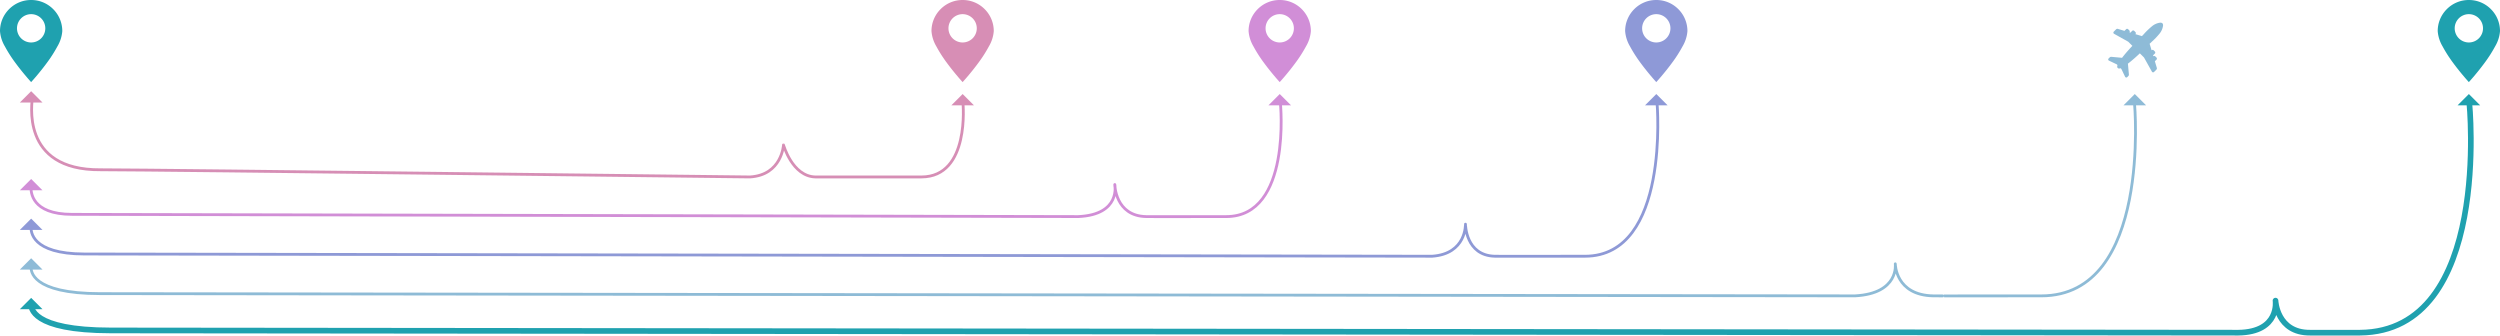 <svg xmlns="http://www.w3.org/2000/svg" width="882.999" height="118.501" viewBox="0 0 882.999 118.501">
  <g id="arrows-7" transform="translate(-560.001 -2437)">
    <path id="Subtraction_30" data-name="Subtraction 30" d="M-8415,187h0l0,0c-.289-.316-2.9-3.187-5.5-6.717a47.051,47.051,0,0,1-3.781-5.9A12.468,12.468,0,0,1-8426,169a10.932,10.932,0,0,1,3.222-7.778A10.931,10.931,0,0,1-8415,158a10.927,10.927,0,0,1,7.778,3.222A10.932,10.932,0,0,1-8404,169a12.468,12.468,0,0,1-1.719,5.376,47.049,47.049,0,0,1-3.781,5.9c-2.6,3.531-5.207,6.4-5.5,6.717h0Zm0-24a5.006,5.006,0,0,0-5,5,5,5,0,0,0,5,5,5.005,5.005,0,0,0,5-5A5.007,5.007,0,0,0-8415,163Z" transform="translate(9315 2279)" fill="#d78eb5"/>
    <path id="Subtraction_31" data-name="Subtraction 31" d="M-8415,187h0l0,0c-.289-.316-2.9-3.187-5.5-6.717a47.051,47.051,0,0,1-3.781-5.9A12.468,12.468,0,0,1-8426,169a10.932,10.932,0,0,1,3.222-7.778A10.931,10.931,0,0,1-8415,158a10.927,10.927,0,0,1,7.778,3.222A10.932,10.932,0,0,1-8404,169a12.468,12.468,0,0,1-1.719,5.376,47.049,47.049,0,0,1-3.781,5.9c-2.6,3.531-5.207,6.4-5.5,6.717h0Zm0-24a5.006,5.006,0,0,0-5,5,5,5,0,0,0,5,5,5.005,5.005,0,0,0,5-5A5.007,5.007,0,0,0-8415,163Z" transform="translate(9427 2279)" fill="#d18ed7"/>
    <path id="Subtraction_32" data-name="Subtraction 32" d="M-8415,187h0l0,0c-.289-.316-2.9-3.187-5.5-6.717a47.051,47.051,0,0,1-3.781-5.9A12.468,12.468,0,0,1-8426,169a10.932,10.932,0,0,1,3.222-7.778A10.931,10.931,0,0,1-8415,158a10.927,10.927,0,0,1,7.778,3.222A10.932,10.932,0,0,1-8404,169a12.468,12.468,0,0,1-1.719,5.376,47.049,47.049,0,0,1-3.781,5.9c-2.6,3.531-5.207,6.4-5.5,6.717h0Zm0-24a5.006,5.006,0,0,0-5,5,5,5,0,0,0,5,5,5.005,5.005,0,0,0,5-5A5.007,5.007,0,0,0-8415,163Z" transform="translate(9560 2279)" fill="#8e99d7"/>
    <path id="Subtraction_33" data-name="Subtraction 33" d="M-8415,187h0l0,0c-.289-.316-2.9-3.187-5.5-6.717a47.051,47.051,0,0,1-3.781-5.9A12.468,12.468,0,0,1-8426,169a10.932,10.932,0,0,1,3.222-7.778A10.931,10.931,0,0,1-8415,158a10.927,10.927,0,0,1,7.778,3.222A10.932,10.932,0,0,1-8404,169a12.468,12.468,0,0,1-1.719,5.376,47.049,47.049,0,0,1-3.781,5.9c-2.6,3.531-5.207,6.4-5.5,6.717h0Zm0-24a5.006,5.006,0,0,0-5,5,5,5,0,0,0,5,5,5.005,5.005,0,0,0,5-5A5.007,5.007,0,0,0-8415,163Z" transform="translate(9847 2279)" fill="#1fa1af"/>
    <path id="Subtraction_29" data-name="Subtraction 29" d="M-8415,187h0l0,0c-.289-.316-2.9-3.187-5.5-6.717a47.051,47.051,0,0,1-3.781-5.9A12.468,12.468,0,0,1-8426,169a10.932,10.932,0,0,1,3.222-7.778A10.931,10.931,0,0,1-8415,158a10.927,10.927,0,0,1,7.778,3.222A10.932,10.932,0,0,1-8404,169a12.468,12.468,0,0,1-1.719,5.376,47.049,47.049,0,0,1-3.781,5.9c-2.6,3.531-5.207,6.4-5.5,6.717h0Zm0-24a5.006,5.006,0,0,0-5,5,5,5,0,0,0,5,5,5.005,5.005,0,0,0,5-5A5.007,5.007,0,0,0-8415,163Z" transform="translate(8986.002 2279)" fill="#1fa1af"/>
    <path id="Path_255" data-name="Path 255" d="M-15.544-28.246c0,1.371-4.676,25.928,24.044,25.706C31.114-2.5,232.777,0,237.9,0c11.312-.685,11.841-11.321,11.841-11.321S252.8-.23,260.972,0c4.86.023,14.436.032,37.488,0,17.265-.024,14.659-26.149,14.659-26.149" transform="translate(586.994 2499.5)" fill="none" stroke="#af1f6d" stroke-linejoin="round" stroke-width="1" opacity="0.5"/>
    <path id="Path_253" data-name="Path 253" d="M-16.043-10.275C-16.037-8.9-16.075-.807-1.549-.789,28.808-.75,346.968,0,353.848,0c15.185-.685,12.9-11.321,12.9-11.321S366.846-.23,377.817,0c6.525.023-2.621.032,28.323,0,23.177-.024,19.1-40.141,19.1-40.141" transform="translate(586.994 2513.5)" fill="none" stroke="#a41faf" stroke-linejoin="round" stroke-width="1" opacity="0.5"/>
    <path id="Path_251" data-name="Path 251" d="M-16.043-10.275C-16.035-8.9-16.084-.807,2.8-.789,42.266-.75,469.9,0,478.842,0c12.146-.845,11.765-11.321,11.765-11.321S490.616-.233,501,0c8.482.023-8.408.032,31.822,0,30.131-.024,25.463-54.016,25.463-54.016" transform="translate(586.994 2527.5)" fill="none" stroke="#1f35af" stroke-linejoin="round" stroke-width="1" opacity="0.5"/>
    <path id="Path_249" data-name="Path 249" d="M-16.043-10.275C-16.033-8.9-16.1-.807,8.335-.789,59.393-.75,616.625,0,628.2,0c15.713-.845,14.22-11.321,14.22-11.321S642.429-.233,655.868,0c10.974.023-13.878.032,38.168,0,38.981-.024,32.887-67.889,32.887-67.889" transform="translate(586.994 2541.5)" fill="none" stroke="#1f78af" stroke-linejoin="round" stroke-width="1" opacity="0.5"/>
    <path id="Path_247" data-name="Path 247" d="M-16.043-10.275C-16.031-8.9-16.1-.807,12.2-.789,71.341-.75,750.211,0,763.615,0c14.734-.218,13.1-11.321,13.1-11.321S777.159.078,788.909,0c6.063-.029,10.789.051,17.6,0,46.874-.35,38.646-81.379,38.646-81.379" transform="translate(586.994 2554.5)" fill="none" stroke="#1fa1af" stroke-linejoin="round" stroke-width="2"/>
    <path id="Path_256" data-name="Path 256" d="M0,0,5.655,5.655H0Z" transform="translate(575.006 2473.213) rotate(135)" fill="#d78eb5"/>
    <path id="Path_254" data-name="Path 254" d="M0,0,5.655,5.655H0Z" transform="translate(575.006 2504.213) rotate(135)" fill="#d18ed7"/>
    <path id="Path_252" data-name="Path 252" d="M0,0,5.655,5.655H0Z" transform="translate(575.006 2518.213) rotate(135)" fill="#8e99d7"/>
    <path id="Path_250" data-name="Path 250" d="M0,0,5.655,5.655H0Z" transform="translate(575.006 2532.213) rotate(135)" fill="#8ebbd7"/>
    <path id="Path_248" data-name="Path 248" d="M0,0,5.655,5.655H0Z" transform="translate(575.006 2546.213) rotate(135)" fill="#1fa1af"/>
    <path id="Path_263" data-name="Path 263" d="M0,0,5.655,5.655H0Z" transform="translate(904.006 2474.213) rotate(135)" fill="#d78eb5"/>
    <path id="Path_265" data-name="Path 265" d="M0,0,5.655,5.655H0Z" transform="translate(1016.006 2474.213) rotate(135)" fill="#d18ed7"/>
    <path id="Path_267" data-name="Path 267" d="M0,0,5.655,5.655H0Z" transform="translate(1149.006 2474.213) rotate(135)" fill="#8e99d7"/>
    <path id="Path_268" data-name="Path 268" d="M0,0,5.655,5.655H0Z" transform="translate(1318.006 2474.213) rotate(135)" fill="#8ebbd7"/>
    <path id="Path_270" data-name="Path 270" d="M0,0,5.655,5.655H0Z" transform="translate(1436.006 2474.213) rotate(135)" fill="#1fa1af"/>
    <g id="airplane-shape" transform="translate(1304.619 2444.998)">
      <path id="Path_227" data-name="Path 227" d="M18.107,3.915A5.608,5.608,0,0,0,19.381.954a1.1,1.1,0,0,0-.15-.6.483.483,0,0,0-.088-.113.508.508,0,0,0-.1-.08A1.078,1.078,0,0,0,18.427,0a5.594,5.594,0,0,0-2.959,1.274,25.5,25.5,0,0,0-2.914,2.808q-.3.32-.64.672L9.605,4.064l.007-.007a.518.518,0,0,0,0-.729l-.417-.418a.519.519,0,0,0-.367-.153.51.51,0,0,0-.366.152l-.624.624-.33-.1a.517.517,0,0,0-.041-.682l-.419-.419a.518.518,0,0,0-.367-.151.506.506,0,0,0-.364.152l-.572.572L3.4,2.2a.587.587,0,0,0-.168-.024.622.622,0,0,0-.434.176l-.825.826a.487.487,0,0,0-.145.34.474.474,0,0,0,.252.425L7.012,6.7a.861.861,0,0,1,.12.091L8.539,8.2c-1.316,1.387-2.489,2.73-3.4,3.9-.085.109-.166.214-.246.319l-3.819-.347a.517.517,0,0,0-.066,0,.7.7,0,0,0-.473.2l-.385.385A.478.478,0,0,0,0,12.99a.469.469,0,0,0,.278.432L2.965,14.7a.628.628,0,0,1,.1.074l.223.221a1.63,1.63,0,0,0-.107.517.678.678,0,0,0,.187.5l.01.008,0,0a.68.68,0,0,0,.494.185,1.645,1.645,0,0,0,.512-.107l.226.226a.612.612,0,0,1,.07.1L5.959,19.1a.474.474,0,0,0,.428.282h0a.478.478,0,0,0,.34-.143l.394-.4a.7.7,0,0,0,.188-.472c0-.022,0-.039,0-.048l-.348-3.833c.1-.079.21-.16.319-.245,1.17-.915,2.514-2.089,3.9-3.4l1.408,1.41a.755.755,0,0,1,.092.121L15.432,17.3a.48.48,0,0,0,.768.113l.831-.831a.63.63,0,0,0,.17-.433.594.594,0,0,0-.022-.162l-.7-2.348.572-.573a.518.518,0,0,0,0-.73l-.42-.419a.517.517,0,0,0-.683-.043l-.1-.329.624-.624a.521.521,0,0,0,.151-.366.51.51,0,0,0-.151-.364l-.418-.418a.517.517,0,0,0-.733,0l0,0-.692-2.308c.239-.228.466-.444.682-.649A25.408,25.408,0,0,0,18.107,3.915Z" transform="translate(0 0)" fill="#8ebbd7"/>
    </g>
  </g>
</svg>
